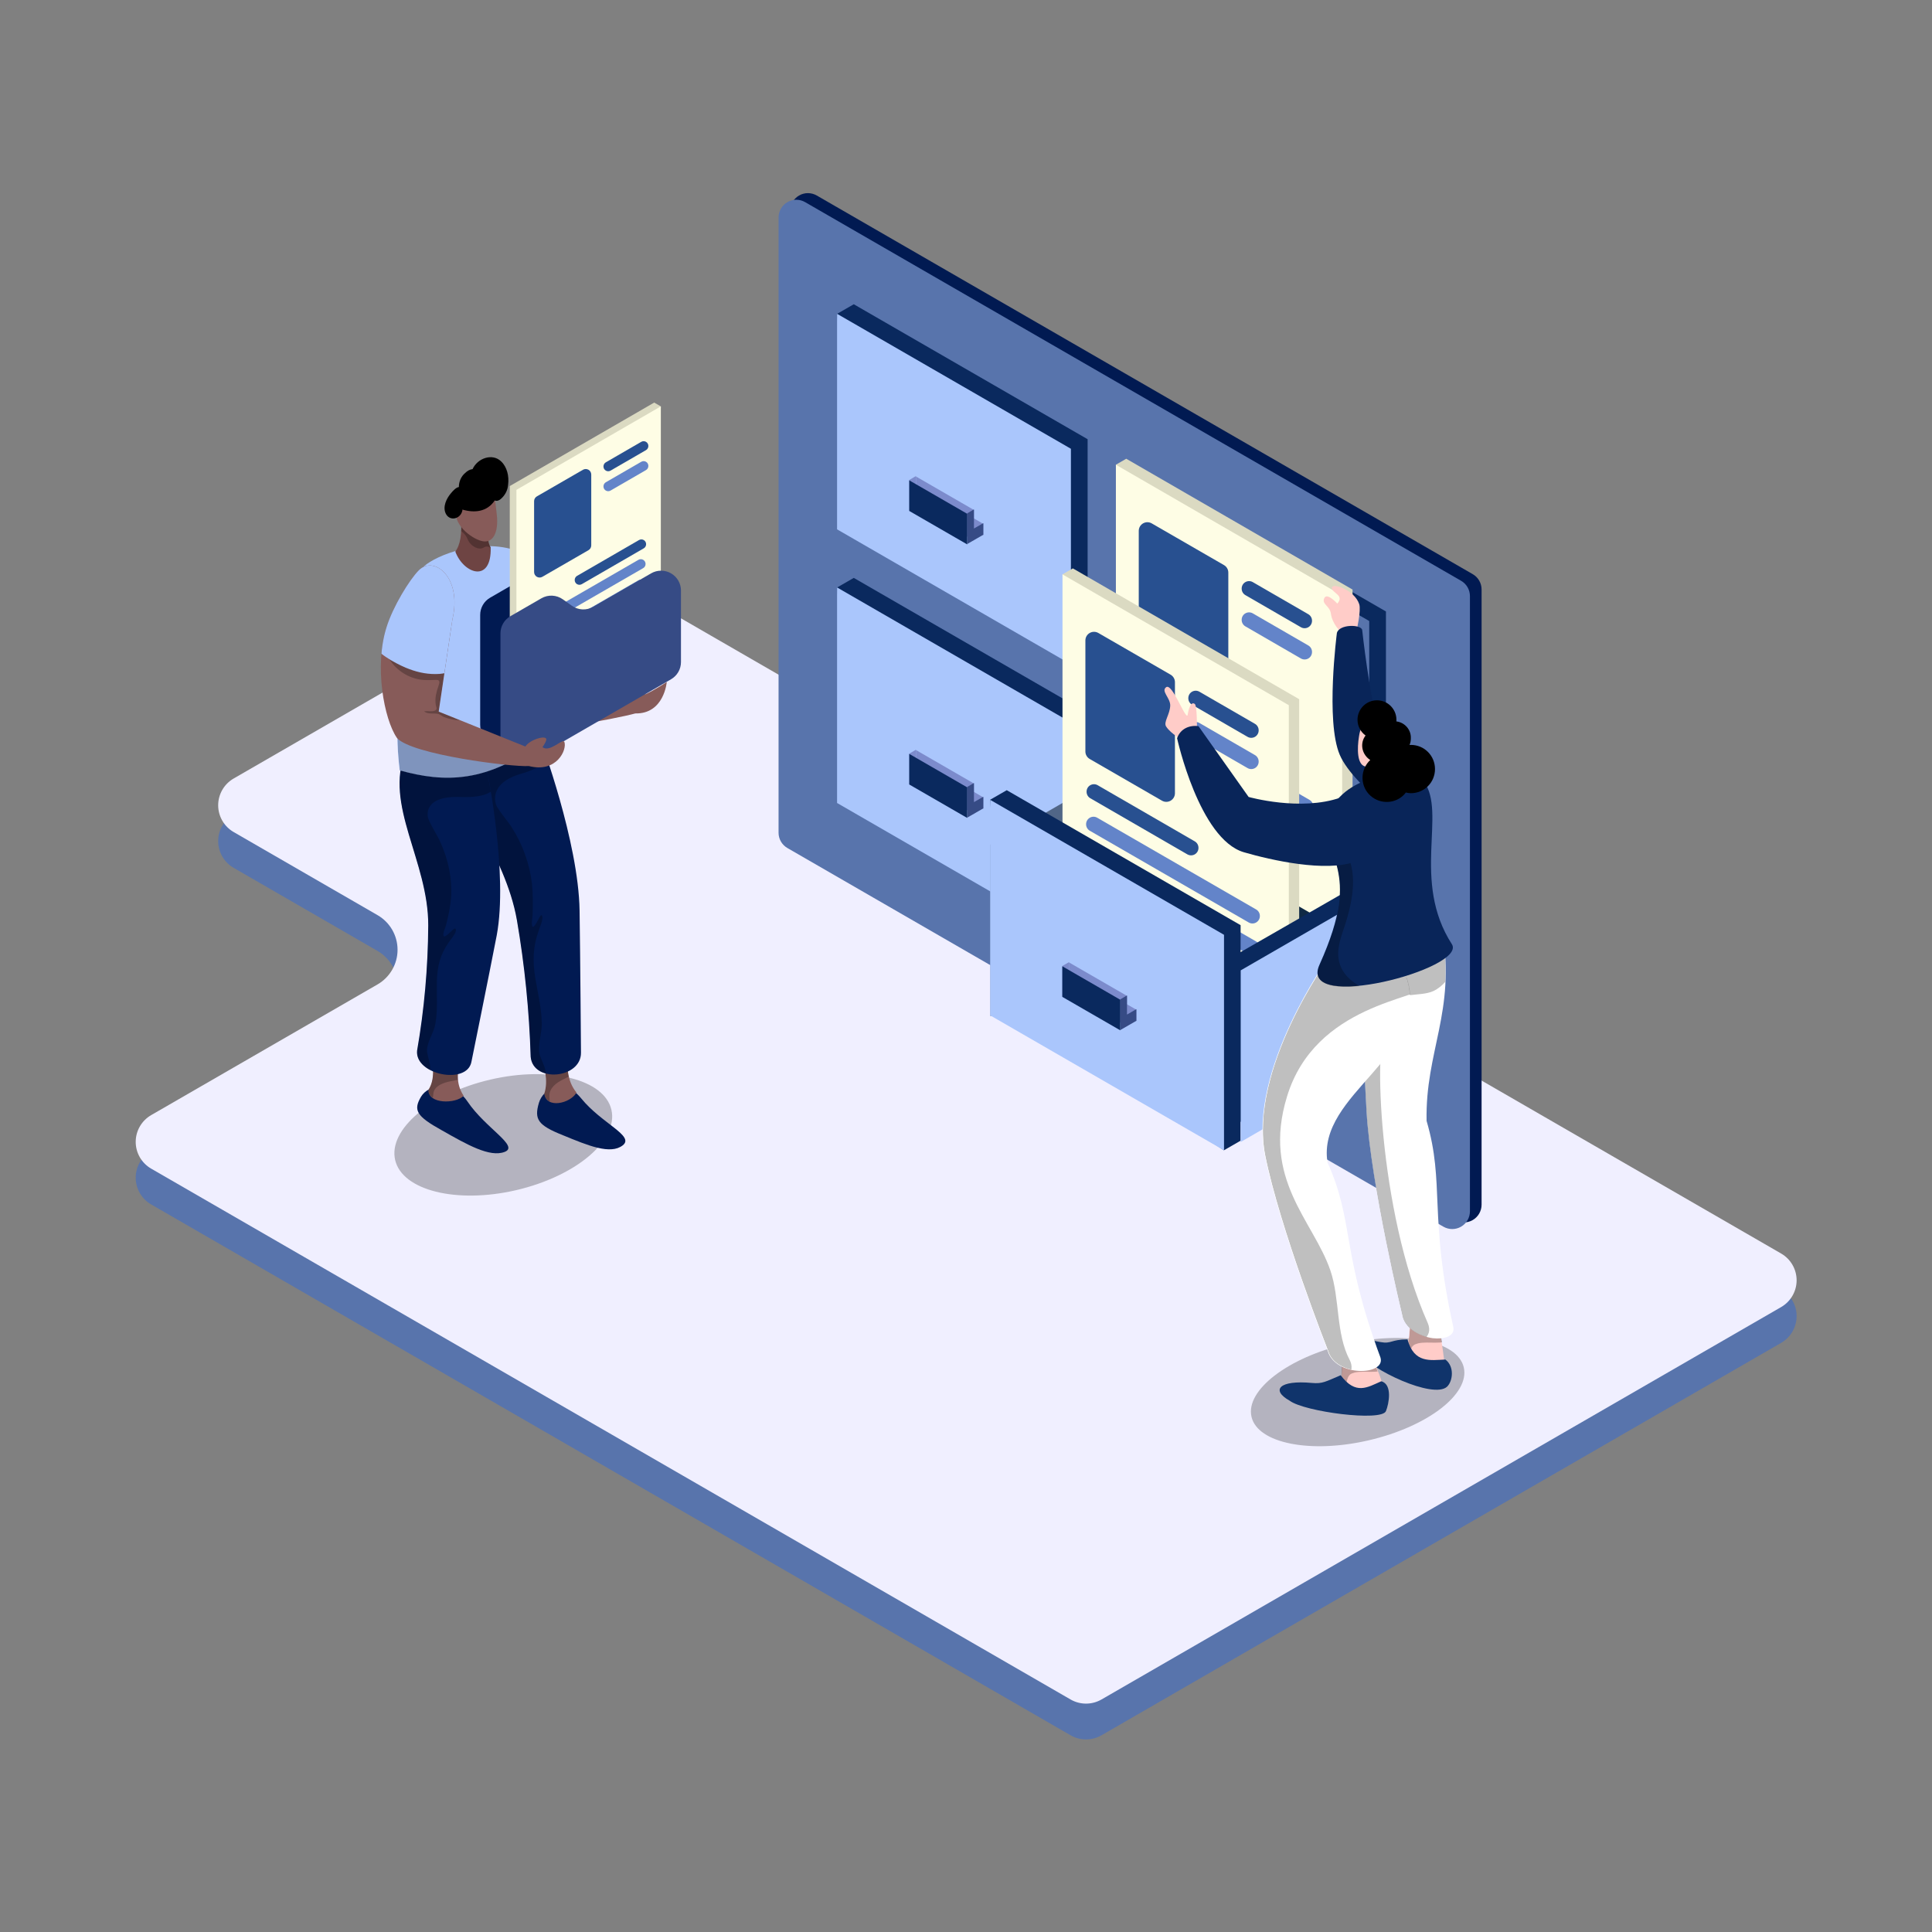 <?xml version="1.0" encoding="utf-8"?>
<!-- Generator: Adobe Adobe Illustrator 24.2.0, SVG Export Plug-In . SVG Version: 6.00 Build 0)  -->
<svg version="1.1" id="Layer_1" xmlns:serif="http://www.serif.com/"
	 xmlns="http://www.w3.org/2000/svg" xmlns:xlink="http://www.w3.org/1999/xlink" x="0px" y="0px" width="4000px" height="4000px"
	 viewBox="0 0 4000 4000" style="enable-background:new 0 0 4000 4000;" xml:space="preserve">
<rect x="0" y="0" width="4000" height="4000" fill="#808080" stroke="none"/>
<style type="text/css">
	.st0{fill-rule:evenodd;clip-rule:evenodd;fill:#5874AC;}
	.st1{fill-rule:evenodd;clip-rule:evenodd;fill:#F0EFFF;}
	.st2{fill-rule:evenodd;clip-rule:evenodd;fill:#011A52;}
	.st3{fill-rule:evenodd;clip-rule:evenodd;fill:#0A295E;}
	.st4{fill-rule:evenodd;clip-rule:evenodd;fill:#AAC6FC;}
	.st5{fill-rule:evenodd;clip-rule:evenodd;fill:#7C8BCC;}
	.st6{fill-rule:evenodd;clip-rule:evenodd;fill:#364B85;}
	.st7{fill-rule:evenodd;clip-rule:evenodd;fill:#0F2945;}
	.st8{fill-rule:evenodd;clip-rule:evenodd;fill:#516687;}
	.st9{fill-rule:evenodd;clip-rule:evenodd;fill:#2D4563;}
	.st10{fill-rule:evenodd;clip-rule:evenodd;fill:#DBDAC2;}
	.st11{fill-rule:evenodd;clip-rule:evenodd;fill:#FEFDE5;}
	.st12{fill-rule:evenodd;clip-rule:evenodd;fill:#285090;}
	.st13{fill-rule:evenodd;clip-rule:evenodd;fill:#6384C9;}
	.st14{opacity:0.25;}
	.st15{fill-rule:evenodd;clip-rule:evenodd;fill:#FFCCC8;}
	.st16{clip-path:url(#SVGID_2_);}
	.st17{fill-rule:evenodd;clip-rule:evenodd;}
	.st18{fill-rule:evenodd;clip-rule:evenodd;fill:#10346B;}
	.st19{fill-rule:evenodd;clip-rule:evenodd;fill:#FFFFFF;}
	.st20{clip-path:url(#SVGID_4_);}
	.st21{clip-path:url(#SVGID_6_);}
	.st22{clip-path:url(#SVGID_8_);}
	.st23{fill-rule:evenodd;clip-rule:evenodd;fill:#092559;}
	.st24{clip-path:url(#SVGID_10_);}
	.st25{fill-opacity:0.25;}
	.st26{fill-rule:evenodd;clip-rule:evenodd;fill:#875B59;}
	.st27{clip-path:url(#SVGID_12_);}
	.st28{clip-path:url(#SVGID_14_);}
	.st29{clip-path:url(#SVGID_16_);}
	.st30{clip-path:url(#SVGID_18_);}
	.st31{clip-path:url(#SVGID_20_);}
	.st32{clip-path:url(#SVGID_22_);}
	.st33{fill-rule:evenodd;clip-rule:evenodd;fill:#6E4443;}
	.st34{clip-path:url(#SVGID_24_);}
	.st35{clip-path:url(#SVGID_26_);}
</style>
<g transform="matrix(1,0,0,1,643.293,-132.898)">
	<g transform="matrix(1.176,0,0,1.176,233.307,-362.764)">
		<g transform="matrix(1,0,0,1,4.54747e-13,79.533)">
			<path class="st0" d="M-334.1,1775.6c-16.8,9.7-27.2,27.7-27.2,47.1c0,19.4,10.4,37.4,27.2,47.1
				c99.2,57.3,253.5,146.4,253.5,146.4c21.7,12.6,35.1,35.7,35.1,60.9s-13.4,48.3-35.1,60.9c0,0-261.7,151.1-398.7,230.2
				c-16.8,9.7-27.2,27.7-27.2,47.1c0,19.4,10.4,37.4,27.2,47.1c313.1,180.7,1430,825.6,1618.7,934.6c16.8,9.7,37.5,9.7,54.4,0
				c156-90.1,939.9-542.7,1196.6-690.9c16.8-9.7,27.2-27.7,27.2-47.1c0-19.4-10.4-37.4-27.2-47.1
				C2025.5,2401,550.1,1549.2,331.3,1422.9c-16.8-9.7-37.5-9.7-54.4,0C176.9,1480.6-173.5,1682.9-334.1,1775.6z"/>
		</g>
		<path class="st1" d="M-334.1,1792.1c-16.8,9.7-27.2,27.7-27.2,47.1c0,19.4,10.4,37.4,27.2,47.1c99.2,57.3,253.5,146.4,253.5,146.4
			c21.7,12.6,35.1,35.7,35.1,60.9c0,25.1-13.4,48.3-35.1,60.9c0,0-261.7,151.1-398.7,230.2c-16.8,9.7-27.2,27.7-27.2,47.1
			c0,19.4,10.4,37.4,27.2,47.1c313.1,180.7,1430,825.6,1618.7,934.6c16.8,9.7,37.5,9.7,54.4,0c156-90.1,939.9-542.7,1196.6-690.9
			c16.8-9.7,27.2-27.7,27.2-47.1c0-19.4-10.4-37.4-27.2-47.1c-365-210.7-1840.4-1062.5-2059.2-1188.9c-16.8-9.7-37.5-9.7-54.4,0
			C176.9,1497.1-173.5,1699.4-334.1,1792.1z"/>
	</g>
	<g transform="matrix(1,0,0,1,911.139,46.218)">
		<g transform="matrix(2.11,1.218,-1.12946e-16,2.349,-2035.77,-1315.27)">
			<path class="st2" d="M1681.9,244.3c0-5.6-3.3-9-8.7-9c-69.1,0-528.4,0-643.6,0c-5.4,0-12,3.4-17.4,9c-5.4,5.6-8.7,12.5-8.7,18.1
				v542.2c0,5.6,3.3,9,8.7,9h643.6c5.4,0,12-3.4,17.4-9c5.4-5.6,8.7-12.5,8.7-18.1V244.3z"/>
		</g>
		<g transform="matrix(2.11,1.218,-1.12946e-16,2.349,-2066.02,-1297.81)">
			<path class="st0" d="M1684.8,241.2c0-5.6-3.3-9-8.7-9c-69.1,0-528.4,0-643.6,0c-5.4,0-12,3.4-17.4,9c-5.4,5.6-8.7,12.5-8.7,18.1
				v542.2c0,5.6,3.3,9,8.7,9l643.6,0c5.4,0,12-3.4,17.4-9c5.4-5.6,8.7-12.5,8.7-18.1V241.2z"/>
		</g>
	</g>
	<g transform="matrix(1.694,0,0,1.694,-313.78,414.926)">
		<g transform="matrix(1,0,0,1,488.595,-129.715)">
			<g transform="matrix(1.594,0.92,-5.57461e-17,1.507,-1311.1,-865.587)">
				<path class="st3" d="M1227.9,378.5h-179.3l-12.8,15.6l12.8,159.2l166.5,15.6l12.8-15.6V378.5z"/>
			</g>
			<g transform="matrix(1.594,0.92,-5.57461e-17,1.507,-1336.78,-850.761)">
				<polygon class="st4" points="1051.9,374.4 1231.2,374.4 1231.2,549.2 1051.9,549.2 				"/>
			</g>
			<g transform="matrix(1,0,0,1,-49.584,71.033)">
				<g transform="matrix(0.395,0.228,1.52018e-18,0.214,882.279,749.257)">
					<polygon class="st5" points="-1003.4,1347.7 -824.1,1347.7 -824.1,1522.5 -1003.4,1522.5 					"/>
				</g>
				<g transform="matrix(0.395,0.228,1.52018e-18,0.08,896.726,795.161)">
					<polygon class="st5" points="-1011,3264.4 -831.7,3264.4 -831.7,3439.2 -1011,3439.2 					"/>
				</g>
				<g transform="matrix(0.712,0,0,0.712,471.241,387.381)">
					<path class="st6" d="M120.2,681.4v-32.8l-11.5,6.7V708l27.6-15.9v-19.9L120.2,681.4z"/>
				</g>
				<g transform="matrix(0.712,0,0,0.712,381.932,336.026)">
					<path class="st5" d="M146.1,696.4v-32.8l-11.5,6.7v52.7l27.6-15.9v-19.9L146.1,696.4z"/>
				</g>
				<g transform="matrix(0.395,0.228,1.52018e-18,0.214,871.967,755.211)">
					<polygon class="st3" points="-998,1336.2 -818.7,1336.2 -818.7,1510.9 -998,1510.9 					"/>
				</g>
			</g>
		</g>
		<g transform="matrix(1,0,0,1,488.595,-551.414)">
			<g transform="matrix(1.594,0.92,-5.57461e-17,1.507,-1311.1,-865.587)">
				<path class="st3" d="M1227.9,436.4h-179.3l-12.8,15.6l12.8,159.2l166.5,15.6l12.8-15.6V436.4z"/>
			</g>
			<g transform="matrix(1.594,0.92,-5.57461e-17,1.507,-1336.78,-850.761)">
				<polygon class="st4" points="1051.9,432.3 1231.2,432.3 1231.2,607.1 1051.9,607.1 				"/>
			</g>
			<g transform="matrix(1,0,0,1,-49.584,71.033)">
				<g transform="matrix(0.395,0.228,1.52018e-18,0.214,882.279,749.257)">
					<polygon class="st5" points="-1003.4,1755.9 -824.1,1755.9 -824.1,1930.7 -1003.4,1930.7 					"/>
				</g>
				<g transform="matrix(0.395,0.228,1.52018e-18,0.08,896.726,795.161)">
					<polygon class="st5" points="-1011,4357.1 -831.7,4357.1 -831.7,4531.9 -1011,4531.9 					"/>
				</g>
				<g transform="matrix(0.712,0,0,0.712,471.241,387.381)">
					<path class="st6" d="M120.2,804v-32.8l-11.5,6.7v52.7l27.6-15.9v-19.9L120.2,804z"/>
				</g>
				<g transform="matrix(0.712,0,0,0.712,381.932,336.026)">
					<path class="st5" d="M146.1,818.9v-32.8l-11.5,6.7v52.7l27.6-15.9v-19.9L146.1,818.9z"/>
				</g>
				<g transform="matrix(0.395,0.228,1.52018e-18,0.214,871.967,755.211)">
					<polygon class="st3" points="-998,1744.4 -818.7,1744.4 -818.7,1919.2 -998,1919.2 					"/>
				</g>
			</g>
		</g>
		<g transform="matrix(1,0,0,1,948.354,-285.972)">
			<g transform="matrix(1.594,0.92,-5.57461e-17,1.507,-1311.1,-865.587)">
				<path class="st3" d="M1168.2,436.4H988.9L976.1,452l12.8,159.2l166.5,15.6l12.8-15.6V436.4z"/>
			</g>
			<g transform="matrix(1.594,0.92,-5.57461e-17,1.507,-1336.78,-850.761)">
				<polygon class="st0" points="992.2,432.3 1171.5,432.3 1171.5,607.1 992.2,607.1 				"/>
			</g>
			<g transform="matrix(1,0,0,1,-49.584,71.033)">
				<g transform="matrix(0.395,0.228,1.52018e-18,0.214,882.279,749.257)">
					<polygon class="st5" points="-1244.4,1755.9 -1065,1755.9 -1065,1930.7 -1244.4,1930.7 					"/>
				</g>
				<g transform="matrix(0.395,0.228,1.52018e-18,0.08,896.726,795.161)">
					<polygon class="st5" points="-1251.9,4357.1 -1072.6,4357.1 -1072.6,4531.9 -1251.9,4531.9 					"/>
				</g>
				<g transform="matrix(0.712,0,0,0.712,471.241,387.381)">
					<path class="st6" d="M-13.5,726.9V694l-11.5,6.7v52.7l27.6-15.9v-19.9L-13.5,726.9z"/>
				</g>
				<g transform="matrix(0.712,0,0,0.712,381.932,336.026)">
					<path class="st5" d="M12.5,741.8V709L1,715.6v52.7l27.6-15.9v-19.9L12.5,741.8z"/>
				</g>
				<g transform="matrix(0.395,0.228,1.52018e-18,0.214,871.967,755.211)">
					<polygon class="st3" points="-1239,1744.4 -1059.6,1744.4 -1059.6,1919.2 -1239,1919.2 					"/>
				</g>
			</g>
		</g>
	</g>
	<g transform="matrix(1.694,0,0,1.694,387.91,-333.596)">
		<g transform="matrix(1.594,0.92,-5.57461e-17,1.2,-776.927,-231.182)">
			<polygon class="st7" points="988.9,428 1168.2,428 1168.2,602.7 988.9,602.7 			"/>
		</g>
		<g transform="matrix(0.989,-0.571,1.30315e-14,2.925,-690.162,-5175.02)">
			<polygon class="st8" points="1306.3,2471.3 1506.4,2471.3 1506.4,2543 1306.3,2543 			"/>
		</g>
		<g transform="matrix(0.785,-0.453,1.30695e-14,2.925,-147.753,-5459.38)">
			<polygon class="st9" points="1006,2469.2 1206.1,2469.2 1206.1,2540.9 1006,2540.9 			"/>
		</g>
		<g transform="matrix(0.59,0,0,0.59,2896.27,-1434.09)">
			<g transform="matrix(0.801,0.463,-5.50906e-17,1.146,-2378.13,165.785)">
				<path class="st10" d="M-949.7,3833H-1535l-26.8,21.6l26.8,585.5l558.5,21.6l26.8-21.6V3833z"/>
			</g>
			<g transform="matrix(0.801,0.463,-5.50906e-17,1.146,-2405.18,181.399)">
				<polygon class="st11" points="-1528,3827.4 -942.8,3827.4 -942.8,4434.5 -1528,4434.5 				"/>
			</g>
			<g transform="matrix(0.317,0.183,-2.17785e-17,0.447,-1921.48,2844.91)">
				<path class="st12" d="M-4652.2,4675.5c0-14.3-10.8-23.1-28.2-23.1h-472.3c-17.5,0-39,8.8-56.5,23.1
					c-17.5,14.3-28.2,31.9-28.2,46.2c0,135.6,0,430.1,0,514.6c0,14.3,10.8,23.1,28.2,23.1c84.6,0,338.4,0,472.3,0
					c17.5,0,39-8.8,56.5-23.1c17.5-14.3,28.2-31.9,28.2-46.2C-4652.2,5054.5-4652.2,4760-4652.2,4675.5z"/>
			</g>
			<g transform="matrix(0.396,0.229,-3.21092e-18,0.059,-1990.74,4474.88)">
				<path class="st12" d="M-3426,12478.9c0-93-7.4-150.2-19.3-150.2c-79.1,0-380,0-507.9,0c-12,0-26.7,57.3-38.7,150.2
					c-12,93-19.3,207.5-19.3,300.4c0,2.1,0,4.2,0,6.3c0,93,7.4,150.2,19.3,150.2c79.1,0,380,0,507.9,0c12,0,26.7-57.3,38.7-150.2
					c12-93,19.3-207.5,19.3-300.4C-3426,12483-3426,12481-3426,12478.9z"/>
			</g>
			<g transform="matrix(0.615,0.355,-3.4194e-18,0.059,-2181.23,4448.55)">
				<path class="st13" d="M-1689.5,12185.1c0-93-4.8-150.2-12.5-150.2c-70.4,0-419.6,0-535.4,0c-7.7,0-17.2,57.3-24.9,150.2
					c-7.7,93-12.5,207.5-12.5,300.4c0,2.1,0,4.2,0,6.3c0,93,4.8,150.2,12.5,150.2c70.4,0,419.6,0,535.4,0
					c7.7,0,17.2-57.3,24.9-150.2c7.7-93,12.5-207.5,12.5-300.4C-1689.5,12189.3-1689.5,12187.2-1689.5,12185.1z"/>
			</g>
			<g transform="matrix(0.615,0.355,-3.4194e-18,0.059,-2181.23,4532.19)">
				<path class="st13" d="M-1689.5,11891.4c0-93-4.8-150.2-12.5-150.2c-70.4,0-419.6,0-535.4,0c-7.7,0-17.2,57.3-24.9,150.2
					c-7.7,93-12.5,207.5-12.5,300.4c0,2.1,0,4.2,0,6.3c0,93,4.8,150.2,12.5,150.2c70.4,0,419.6,0,535.4,0
					c7.7,0,17.2-57.3,24.9-150.2c7.7-93,12.5-207.5,12.5-300.4C-1689.5,11895.6-1689.5,11893.5-1689.5,11891.4z"/>
			</g>
			<g transform="matrix(0.249,0.144,-3.07021e-18,0.059,-1591.76,4307.72)">
				<path class="st12" d="M-6550.5,13874.9c0-93-11.8-150.2-30.8-150.2c-85.4,0-327.6,0-461.9,0c-19.1,0-42.6,57.3-61.7,150.2
					c-19.1,93-30.8,207.5-30.8,300.4c0,2.1,0,4.2,0,6.3c0,93,11.8,150.2,30.8,150.2c85.4,0,327.6,0,461.9,0
					c19.1,0,42.6-57.3,61.7-150.2c19.1-93,30.8-207.5,30.8-300.4C-6550.5,13879-6550.5,13877-6550.5,13874.9z"/>
			</g>
			<g transform="matrix(0.249,0.144,-3.07021e-18,0.059,-1591.76,4389.37)">
				<path class="st13" d="M-6550.5,13588.1c0-93-11.8-150.2-30.8-150.2c-85.4,0-327.6,0-461.9,0c-19.1,0-42.6,57.3-61.7,150.2
					c-19.1,93-30.8,207.5-30.8,300.4c0,2.1,0,4.2,0,6.3c0,93,11.8,150.2,30.8,150.2c85.4,0,327.6,0,461.9,0
					c19.1,0,42.6-57.3,61.7-150.2c19.1-93,30.8-207.5,30.8-300.4C-6550.5,13592.3-6550.5,13590.2-6550.5,13588.1z"/>
			</g>
		</g>
		<g transform="matrix(0.59,0,0,0.59,2814,-1265.17)">
			<g transform="matrix(0.801,0.463,-5.50906e-17,1.146,-2378.13,165.785)">
				<path class="st10" d="M-913.7,3766.8H-1499l-26.8,21.6l26.8,585.5l558.5,21.6l26.8-21.6V3766.8z"/>
			</g>
			<g transform="matrix(0.801,0.463,-5.50906e-17,1.146,-2405.18,181.399)">
				<polygon class="st11" points="-1492,3761.2 -906.7,3761.2 -906.7,4368.3 -1492,4368.3 				"/>
			</g>
			<g transform="matrix(0.317,0.183,-2.17785e-17,0.447,-1921.48,2844.91)">
				<path class="st12" d="M-4561.1,4505.6c0-14.3-10.8-23.1-28.2-23.1h-472.3c-17.5,0-39,8.8-56.5,23.1
					c-17.5,14.3-28.2,31.9-28.2,46.2c0,135.6,0,430.1,0,514.6c0,14.3,10.8,23.1,28.2,23.1c84.6,0,338.4,0,472.3,0
					c17.5,0,39-8.8,56.5-23.1c17.5-14.3,28.2-31.9,28.2-46.2C-4561.1,4884.6-4561.1,4590.2-4561.1,4505.6z"/>
			</g>
			<g transform="matrix(0.396,0.229,-3.21092e-18,0.059,-1990.74,4474.88)">
				<path class="st12" d="M-3353.2,11191.3c0-93-7.4-150.2-19.4-150.2c-79.1,0-380,0-507.9,0c-12,0-26.7,57.3-38.7,150.2
					c-12,93-19.3,207.5-19.3,300.4c0,2.1,0,4.2,0,6.3c0,93,7.4,150.2,19.3,150.2c79.1,0,380,0,507.9,0c12,0,26.7-57.3,38.7-150.2
					c12-93,19.4-207.5,19.4-300.4C-3353.2,11195.4-3353.2,11193.3-3353.2,11191.3z"/>
			</g>
			<g transform="matrix(0.615,0.355,-3.4194e-18,0.059,-2181.23,4448.55)">
				<path class="st13" d="M-1642.6,10897.5c0-93-4.8-150.2-12.5-150.2c-70.4,0-419.6,0-535.4,0c-7.7,0-17.2,57.3-24.9,150.2
					c-7.7,93-12.5,207.5-12.5,300.4c0,2.1,0,4.2,0,6.3c0,93,4.8,150.2,12.5,150.2c70.4,0,419.6,0,535.4,0
					c7.7,0,17.2-57.3,24.9-150.2c7.7-93,12.5-207.5,12.5-300.4C-1642.6,10901.7-1642.6,10899.6-1642.6,10897.5z"/>
			</g>
			<g transform="matrix(0.615,0.355,-3.4194e-18,0.059,-2181.23,4532.19)">
				<path class="st13" d="M-1642.6,10603.8c0-93-4.8-150.2-12.5-150.2c-70.4,0-419.6,0-535.4,0c-7.7,0-17.2,57.3-24.9,150.2
					c-7.7,93-12.5,207.5-12.5,300.4c0,2.1,0,4.2,0,6.3c0,93,4.8,150.2,12.5,150.2c70.4,0,419.6,0,535.4,0
					c7.7,0,17.2-57.3,24.9-150.2c7.7-93,12.5-207.5,12.5-300.4C-1642.6,10608-1642.6,10605.9-1642.6,10603.8z"/>
			</g>
			<g transform="matrix(0.249,0.144,-3.07021e-18,0.059,-1591.76,4307.72)">
				<path class="st12" d="M-6434.4,12587.3c0-93-11.8-150.2-30.8-150.2c-85.4,0-327.6,0-461.9,0c-19.1,0-42.6,57.3-61.7,150.2
					c-19.1,93-30.8,207.5-30.8,300.4c0,2.1,0,4.2,0,6.3c0,93,11.8,150.2,30.8,150.2c85.4,0,327.6,0,461.9,0
					c19.1,0,42.6-57.3,61.7-150.2c19.1-93,30.8-207.5,30.8-300.4C-6434.4,12591.4-6434.4,12589.3-6434.4,12587.3z"/>
			</g>
			<g transform="matrix(0.249,0.144,-3.07021e-18,0.059,-1591.76,4389.37)">
				<path class="st13" d="M-6434.4,12300.5c0-93-11.8-150.2-30.8-150.2c-85.4,0-327.6,0-461.9,0c-19.1,0-42.6,57.3-61.7,150.2
					c-19.1,93-30.8,207.5-30.8,300.4c0,2.1,0,4.2,0,6.3c0,93,11.8,150.2,30.8,150.2c85.4,0,327.6,0,461.9,0
					c19.1,0,42.6-57.3,61.7-150.2c19.1-93,30.8-207.5,30.8-300.4C-6434.4,12304.7-6434.4,12302.6-6434.4,12300.5z"/>
			</g>
		</g>
		<g transform="matrix(0.897,-0.518,1.29118e-14,2.894,-107.09,-5035.63)">
			<path class="st3" d="M1310.4,2439.9l-201.2-0.2v71.7h200.2l20.6-64.6L1310.4,2439.9z"/>
		</g>
		<g transform="matrix(1,0,0,1,310.268,639.508)">
			<g transform="matrix(1.594,0.92,-5.57461e-17,1.507,-1311.1,-865.587)">
				<path class="st3" d="M1197.2,352.2h-179.3l-12.8,15.6l12.8,159.2l166.5,15.6l12.8-15.6V352.2z"/>
			</g>
			<g transform="matrix(1.594,0.92,-5.57461e-17,1.507,-1336.78,-850.761)">
				<polygon class="st4" points="1021.3,348.1 1200.6,348.1 1200.6,522.9 1021.3,522.9 				"/>
			</g>
			<g transform="matrix(1,0,0,1,-49.584,71.033)">
				<g transform="matrix(0.395,0.228,1.52018e-18,0.214,882.279,749.257)">
					<polygon class="st5" points="-1127,1162.6 -947.7,1162.6 -947.7,1337.4 -1127,1337.4 					"/>
				</g>
				<g transform="matrix(0.395,0.228,1.52018e-18,0.08,896.726,795.161)">
					<polygon class="st5" points="-1134.6,2769 -955.3,2769 -955.3,2943.7 -1134.6,2943.7 					"/>
				</g>
				<g transform="matrix(0.712,0,0,0.712,471.241,387.381)">
					<path class="st6" d="M51.6,586.3v-32.8l-11.5,6.7v52.7l27.6-15.9V577L51.6,586.3z"/>
				</g>
				<g transform="matrix(0.712,0,0,0.712,381.932,336.026)">
					<path class="st5" d="M77.6,601.2v-32.8L66,575v52.7l27.6-15.9V592L77.6,601.2z"/>
				</g>
				<g transform="matrix(0.395,0.228,1.52018e-18,0.214,871.967,755.211)">
					<polygon class="st3" points="-1121.6,1151.1 -942.3,1151.1 -942.3,1325.8 -1121.6,1325.8 					"/>
				</g>
			</g>
		</g>
		<g transform="matrix(0.887,-0.512,1.30505e-14,2.925,-58.485,-5123.24)">
			<polygon class="st4" points="1089.2,2441.8 1289.4,2441.8 1289.4,2513.5 1089.2,2513.5 			"/>
		</g>
	</g>
	<g transform="matrix(-3.472,0,0,3.472,7804.72,-4134.73)">
		<g transform="matrix(2,0,0,2,342.952,1093.66)">
			<g class="st14">
				<g transform="matrix(-0.242,1.041,0.959,0.223,369.116,586.311)">
					<path d="M-151.8,211.5c-7.6,0-13.8,14.8-13.8,33c0,18.2,6.2,33,13.8,33c7.6,0,13.8-14.8,13.8-33
						C-138,226.2-144.2,211.5-151.8,211.5"/>
				</g>
			</g>
		</g>
		<g>
			<g transform="matrix(-1.797,0.879,0.879,1.797,987.348,2330.57)">
				<path class="st15" d="M-344.9-17.2h9.1c6.6,12.3,7.6,11.2,12.1,20l-14.2-1.4C-337.9-3.4-340.3-7-344.9-17.2"/>
			</g>
			<g transform="matrix(2,0,0,2,342.952,1093.66)">
				<g>
					<defs>
						<path id="SVGID_1_" d="M616.2,455.4c-0.5,14-1.9,13.4-2.1,23.3l12.2-7.5c-2-4.4-1.5-8.7-1.9-19.9L616.2,455.4z"/>
					</defs>
					<clipPath id="SVGID_2_">
						<use xlink:href="#SVGID_1_"  style="overflow:visible;"/>
					</clipPath>
					<g class="st16">
						<g class="st14">
							<g transform="matrix(1,0,0,1,309.392,600.974)">
								<path class="st17" d="M302.9-134c3,1.9,6.8,0.6,10,1.3c0.3,0.1,0.6,0.2,0.9,0.3c1.6,0.8,1.3,2.5,2.1,3.8
									c0.9,1.5,2.5,0.8,3.5-0.2c0.4-0.4,0.7-0.9,1-1.4c0.4-0.7,0.6-1.5,0.8-2.2c0.2-1.2,0.2-2.5-0.2-3.6c-0.2-0.7-0.5-1.4-1-2.1
									c-2.8-4.1-8.3-4.3-12.7-2.9c-2.3,0.7-4.3,1.9-5.5,4.1L302.9-134z"/>
							</g>
						</g>
					</g>
				</g>
			</g>
		</g>
		<g transform="matrix(2,0,0,2,995.09,2341.66)">
			<path class="st18" d="M299.4-156.9c-2,7.2-6.8,6.2-11.3,6c-2.8,2.1-2.2,6.5-0.5,8.1c4.1,3.8,23-5.2,25.9-9.9
				c2.8-2.5,4.8-5.6-6.1-3.4C304.2-155.5,304.3-156.9,299.4-156.9"/>
		</g>
		<g>
			<g transform="matrix(2,0,0,2,1031.1,2300.34)">
				<path class="st19" d="M295.7-260.5L271-258c-4,24.2,5.1,35.7,4.7,56.6c-5.5,18.7-0.6,28.4-8,61.6c-0.4,2.6,2.7,3.6,6.2,3.2
					c4-0.6,8.5-3,9.1-7.2c0,0,9.3-38.4,10.6-60.4C295.1-230.2,295.7-260.5,295.7-260.5"/>
			</g>
			<g transform="matrix(2,0,0,2,342.952,1093.66)">
				<g>
					<defs>
						<path id="SVGID_3_" d="M615.1,345.4c-4,24.2,5.1,35.7,4.7,56.6c-5.5,18.7-0.6,28.4-8,61.6c-0.4,2.6,2.7,3.6,6.2,3.2
							c4-0.6,8.5-3,9.1-7.2c0,0,9.3-38.4,10.6-60.4c1.5-26,2.1-56.3,2.1-56.3L615.1,345.4z"/>
					</defs>
					<clipPath id="SVGID_4_">
						<use xlink:href="#SVGID_3_"  style="overflow:visible;"/>
					</clipPath>
					<g class="st20">
						<g class="st14">
							<g transform="matrix(1,0,0,1,301.654,603.235)">
								<path class="st17" d="M304.5-255.8c4,5,5.8,13.1,11.6,15.8c3.8,1.8,10.9,0.1,13.1,4.3c1.4,2.8-1.8,8.6,1.2,9
									c3.3,0.4,2.4,51.8-12.6,85.6c-4,9,18.6,8.7,26.5,9.7c5.8,0.7-8.3-1.4-5.3-5.4c6.6-8.6,10.5-18.9,13.7-29.2
									c5.4-17.2,8.2-35.1,8.3-53.2c0.1-10.8-0.2-25.9-8.9-33.8c-3.3-3-7.6-4.3-11.8-5.5c-8.6-2.3-17.5-3-26.4-2L304.5-255.8z"/>
							</g>
						</g>
					</g>
				</g>
			</g>
		</g>
		<g>
			<g transform="matrix(-1.982,0.265,0.265,1.982,1015.8,2346.36)">
				<path class="st15" d="M-330-122h9.1c3.8,12.8,6,10.7,9,20.6l-13.7-1.4C-325.7-107.6-325.4-111.8-330-122"/>
			</g>
			<g transform="matrix(2,0,0,2,342.952,1093.66)">
				<g>
					<defs>
						<path id="SVGID_5_" d="M638.3,463c-2.1,13.2-4.5,11.4-6.1,21.6l13.4-3.2c-0.5-4.8-1.4-9,1.7-19.7L638.3,463z"/>
					</defs>
					<clipPath id="SVGID_6_">
						<use xlink:href="#SVGID_5_"  style="overflow:visible;"/>
					</clipPath>
					<g class="st21">
						<g class="st14">
							<g transform="matrix(1,0,0,1,333.314,612.077)">
								<path class="st17" d="M297.9-136.5c3,2,6.8,0.7,10,1.4c0.3,0.1,0.6,0.2,0.9,0.3c1.6,0.8,1.2,2.6,2,4
									c0.9,1.6,2.5,0.9,3.5-0.1c0.4-0.4,0.7-0.9,1-1.5c0.4-0.7,0.7-1.5,0.8-2.4c0.2-1.3,0.2-2.6-0.1-3.8c-0.2-0.8-0.5-1.5-0.9-2.2
									c-2.7-4.4-8.3-4.7-12.6-3.2c-2.4,0.6-4.4,2.1-5.6,4.2L297.9-136.5z"/>
							</g>
						</g>
					</g>
				</g>
			</g>
		</g>
		<g transform="matrix(2,0,0,2,1045.13,2361.82)">
			<path class="st18" d="M294.3-156.3c-4.5,6-8,3.6-12.1,1.8c-3.4,0.9-2.3,6.7-1.4,8.9c1.3,3.2,24.3,0.2,28.7-3.1
				c5.7-3.2,3.1-6.2-6.6-5.3C299.7-153.7,298.8-154.4,294.3-156.3"/>
		</g>
		<g>
			<g transform="matrix(2,0,0,2,1054.78,2328.12)">
				<path class="st19" d="M293.3-263.7l-23.5,5.8c-7.3,23.4,26.9,34.3,23.6,55c-8,17.8-4,26.4-15.8,58.2c-1.6,5.4,13.4,5.8,15.7-1.9
					c0,0,14.5-36.8,18.8-58.4C317.1-230.6,293.3-263.7,293.3-263.7"/>
			</g>
			<g transform="matrix(2,0,0,2,342.952,1093.66)">
				<g>
					<defs>
						<path id="SVGID_7_" d="M625.6,359.3c-7.3,23.4,26.9,34.3,23.6,55c-8,17.8-4,26.4-15.8,58.2c-1.6,5.4,13.4,5.8,15.7-1.9
							c0,0,14.5-36.8,18.8-58.4c5-25.6-18.8-58.6-18.8-58.6L625.6,359.3z"/>
					</defs>
					<clipPath id="SVGID_8_">
						<use xlink:href="#SVGID_7_"  style="overflow:visible;"/>
					</clipPath>
					<g class="st22">
						<g class="st14">
							<g transform="matrix(1,0,0,1,318.079,607.57)">
								<path class="st17" d="M301.1-246c2.7,4.1,33.8,5.5,42.2,33.1c7.6,24.7-7.8,37-12.9,51.8c-2.9,8.4-1.6,18.9-5.8,26.8
									c-3.6,6.8,11.6,14.2,19,13.2c5.7-0.8,10.8-4.8,14.5-9.1c13.6-15.7,16.1-39.8,15.6-59.7c-0.2-6.5-1.8-13.5-3.2-19.7
									c-3.2-14.7-6.5-30.9-16.5-42.7c-3-3.5-6.7-6.9-11.2-8.1c-9.4-2.5-39,0-43,8.5L301.1-246z"/>
							</g>
						</g>
					</g>
				</g>
			</g>
		</g>
		<g>
			<g transform="matrix(-0.21,0.121,1.3487e-17,0.281,1764.82,1306.47)">
				<path class="st15" d="M599.4,714.8c1.5,10.5,36.1-0.5,15.3,26.3c0,0-29.6-12-37.2,4.7c-7.3,16.2,15.8,8.8,19,24.4
					c4.2,20.3,26.1,25.8,26.1,25.8l46.9-21.1c0,0,13.3-48.6,7.4-59.5C663.4,690.4,597.7,702.9,599.4,714.8z"/>
			</g>
			<g transform="matrix(-0.249,0.144,1.59865e-17,0.333,1898.4,1220.94)">
				<path class="st23" d="M1259.5,890.4c0,0-84.4-23.5-103-58.7c-24.7-47-42-160.7-42-160.7c-2-9.6-55.1,12.9-60.6,31.4
					c0,0-27.6,169.8,6.8,215.2s199.6,56.8,199.6,56.8L1259.5,890.4z"/>
			</g>
		</g>
		<g>
			<g transform="matrix(-1.516,-1.305,-1.305,1.516,943.477,1987.48)">
				<path class="st23" d="M-172.7-331.9c11.8-3.7,25.6,7.6,25.3,12.2c-0.8,11.5-22.2,20-25.3,42.2c-1.2,8.6-48.4-14.4-33.9-21.1
					C-176.4-312.7-187.6-321.6-172.7-331.9"/>
			</g>
			<g transform="matrix(2,0,0,2,342.952,1093.66)">
				<g>
					<defs>
						<path id="SVGID_9_" d="M620.6,300.9c-6.9,9.2,3.7,29.6-8.4,48.5c-4.7,7.3,46,20.7,39.5,6.1c-13.7-30.4,0.6-29.9-4-47.3
							c-4.2-6.8-13.1-9.4-19.6-9.4C624.5,298.7,621.6,299.5,620.6,300.9z"/>
					</defs>
					<clipPath id="SVGID_10_">
						<use xlink:href="#SVGID_9_"  style="overflow:visible;"/>
					</clipPath>
					<g class="st24">
						<g class="st14">
							<g transform="matrix(1,0,0,1,364.828,471.99)">
								<path class="st17" d="M291.4-160.6c-2.6,0.4-5.3,2.8-7.2,4.4c-1.9,1.5-3.6,3.3-4.9,5.4c-3.9,6.4-2.4,14.5-0.4,21.2
									c1,3.3,2.5,6.6,2.4,10.1c-0.2,4.2-2.6,7-6.1,9.1c-1.2,0.7-2.6,1.3-3.8,2.1c-0.4,0.3-1.1,0.6-1.3,1.2
									c-0.3,1.3,3.3,1.5,3.9,1.6c2.9,0.2,5.7,0.1,8.6-0.4c3.6-0.5,7-1.8,10.1-3.6c9.9-6.4,13.4-19.8,12.8-31
									c-0.6-9.4-4.2-20-13.7-23.6L291.4-160.6z"/>
							</g>
						</g>
					</g>
				</g>
			</g>
		</g>
		<g>
			<g transform="matrix(-1.999,0.278,0.293,1.96,1151.37,1839.74)">
				<path class="st15" d="M-291.3-48.6l-4.2,4.5c0.3-0.9-2.9-1.5-4.9-3.8c-1-1.2,0.6-3.7,0.3-6.4c-0.3-2.3-3.4-3.9-2-5.3
					c1.6-1.6,6.9,8.7,7.5,7.5c0,0-0.1-4.6,1.6-3.7C-292.2-55.3-291.3-48.6-291.3-48.6z"/>
			</g>
			<g transform="matrix(1.973,-0.326,0.326,1.973,1068.46,1840.91)">
				<path class="st23" d="M341-30.6c0,0-11.4,28.6-25.2,30.3c-8.4,1-25.1,2-33.3-2.7c-4.1-2.3,2.9-20.7,7.5-18.1
					c11.1,6.1,27.1,4.3,27.1,4.3l18.2-18.4C338.1-35.1,340.5-33.5,341-30.6z"/>
			</g>
		</g>
		<g>
			<g transform="matrix(-1.959,-0.401,-0.401,1.959,1001.14,1877.38)">
				<path class="st15" d="M-281.2-160.2h6.7c-1.6,3.3-2,5.6-0.4,8.9c-1.7,2-4.2,2.2-7.8-0.2C-280.7-154.2-280.1-155.4-281.2-160.2"
					/>
			</g>
			<g transform="matrix(-1.952,0.434,0.434,1.952,1022.69,1868.68)">
				<path class="st15" d="M-310.4-39.4c-3.1,0.7-4.6,2.8-4.3,6.7c0.2,3.4,1.2,9,4.3,8.3c3-0.7,8-3.4,7-9.4
					C-304-37.6-307.4-40.1-310.4-39.4"/>
			</g>
			<g transform="matrix(2,0,0,2,1003.28,1882.15)">
				<path class="st17" d="M298.6-111.4c0-0.2,0-0.3,0-0.5c0-3.2,2.6-5.8,5.8-5.8c3.2,0,5.8,2.6,5.8,5.8c0,1.9-0.9,3.6-2.4,4.7
					c1.7,2.2,1.2,5.4-1.1,7.1c-0.1,0.1-0.2,0.1-0.3,0.2c2.9,2.7,3.1,7.3,0.4,10.2c-2.7,2.9-7.3,3.1-10.2,0.4
					c-0.3-0.3-0.6-0.6-0.8-0.9c-0.5,0.1-1,0.2-1.5,0.2c-4,0-7.2-3.2-7.2-7.2c0-4,3.2-7.2,7.2-7.2c0.1,0,0.3,0,0.4,0
					c-0.3-0.6-0.4-1.3-0.4-2C294.2-108.9,296.1-111.1,298.6-111.4"/>
			</g>
		</g>
	</g>
	<g transform="matrix(1,0,0,1,392.706,85.561)">
		<g transform="matrix(1.926,8.296,-6.784,1.575,1416.8,2936.74)">
			<path class="st25" d="M-99.2,146.8c-7.6,0-13.8,14.8-13.8,33c0,18.2,6.2,33,13.8,33c7.6,0,13.8-14.8,13.8-33
				C-85.4,161.5-91.6,146.8-99.2,146.8"/>
		</g>
		<g transform="matrix(-3.294,6.498,6.498,3.294,1900.93,3109.43)">
			<path class="st2" d="M17.7-271.3c-4.3-0.8-9.7,3.1-6.6,10.1c3.8,8.5,2.6,18.5,6.6,16.6c4-1.9,4.5-8.8,5.1-16.4
				C23.5-268.7,22.5-270.4,17.7-271.3"/>
		</g>
		<g>
			<g transform="matrix(-7.213,1.02,1.02,7.213,1713.86,3164.18)">
				<path class="st26" d="M195.7-158.7h8c-0.6,4-1.2,8.1,0.5,11.6c0.1,4.5-7,3.8-9.1,1C197.3-149.7,196.9-153.9,195.7-158.7"/>
			</g>
			<g transform="matrix(7.213,-1.02,1.02,7.213,-1101.62,1681.62)">
				<g>
					<defs>
						<path id="SVGID_11_" d="M150.5,96.9c0.6,4,1.2,8.1-0.5,11.6c-0.1,4.5,7,3.8,9.1,1c-2.2-3.7-1.8-7.9-0.6-12.7H150.5z"/>
					</defs>
					<clipPath id="SVGID_12_">
						<use xlink:href="#SVGID_11_"  style="overflow:visible;"/>
					</clipPath>
					<g class="st27">
						<g class="st14">
							<g transform="matrix(1,0,0,1,364.581,246.765)">
								<path class="st17" d="M-205.9-142.2c-0.7,0.1-1.5,0.2-2.1,0.5c-2,0.6-4.3,1.5-5.1,3.6c-0.4,1.1,0,2.9-1,3.8
									c-1.1,1.1-2.5,0-3.2-1c-2.1-3.6-1.1-9,1.9-11.8c2.3-2.1,5.7-2.6,8.5-1.3c1.1,0.6,2,1.5,2.6,2.5L-205.9-142.2z"/>
							</g>
						</g>
					</g>
				</g>
			</g>
		</g>
		<g>
			<g transform="matrix(7.285,0,0,7.285,1694.52,3096.48)">
				<path class="st2" d="M-221.2-208.3l-21.7,0.8c-2.7,17.8,11.6,31,15,50.5c2.2,12.8,3.5,25.8,3.9,38.8c0.7,7.5,14.4,6.2,14.3-1.2
					c0,0-0.2-27.6-0.4-40.4C-210.4-179.4-221.2-208.3-221.2-208.3"/>
			</g>
			<g transform="matrix(7.285,0,0,7.285,-878.544,1290.97)">
				<g>
					<defs>
						<path id="SVGID_13_" d="M110.3,40.4c-2.7,17.8,11.6,31,15,50.5c2.2,12.8,3.5,25.8,3.9,38.8c0.7,7.5,14.4,6.2,14.3-1.2
							c0,0-0.2-27.6-0.4-40.4C142.8,68.5,132,39.5,132,39.5L110.3,40.4z"/>
					</defs>
					<clipPath id="SVGID_14_">
						<use xlink:href="#SVGID_13_"  style="overflow:visible;"/>
					</clipPath>
					<g class="st28">
						<g class="st14">
							<g transform="matrix(1,0,0,1,356.066,239.437)">
								<path class="st17" d="M-221.8-207.6c0.5,6.5,4.8,13.7-7.6,17.3c-9.8,2.8-7.4,8.7-7.1,9.3c1.5,2.5,3.2,4.3,4.2,5.9
									c3.1,4.8,5.1,10.3,5.8,16c0.3,2.9,0.3,5.9,0.2,8.8c0,0.8-0.5,2.9,0,3.5c0.4,0.5,1.8-2.4,1.9-2.6c0.1-0.1,0.5-0.9,0.7-0.6
									c0.7,0.8-0.8,3.9-1,4.7c-1.5,4.3-1.6,8.2-0.9,12.8c0.7,4.3,1.8,8.6,1.9,13c0.1,2.8-1.1,5.8-0.7,8.6c0.3,2,3,5.6,1.2,7.3
									c-3.1,3-8.8-1.9-10.9-4c-0.8-0.8-1.5-1.6-2.2-2.5c-0.8-1.1-1.6-2.2-2.3-3.3c-0.8-1.3-1.5-2.6-2.2-3.9
									c-2.5-4.7-4.7-9.5-6.6-14.5c-3.4-8.5-6-17.3-7.8-26.2c-3.2-15.8-2.7-34.3,8.2-47.1c3.6-4.3,8.6-8,14.1-9.4
									c6.4-1.7,13.9,0.6,17.6,6.3L-221.8-207.6z"/>
							</g>
						</g>
					</g>
				</g>
			</g>
		</g>
		<g transform="matrix(-4.648,5.019,6.484,4.282,1617,3143.13)">
			<path class="st2" d="M43.4-243.6c-4.3-0.8-9.7,3.1-6.6,10.1c3.8,8.5,2.6,18.5,6.6,16.6c4-1.9,4.5-8.8,5.1-16.4
				C49.2-241,48.2-242.7,43.4-243.6"/>
		</g>
		<g>
			<g transform="matrix(-8.024,-0.641,-0.099,6.606,1405.74,3151.46)">
				<path class="st26" d="M186.6-121h8c-0.6,4-1.2,8.1,0.5,11.6c0.1,4.5-7,3.8-9.1,1C188.2-112.1,187.8-116.3,186.6-121"/>
			</g>
			<g transform="matrix(8.024,0.641,-0.099,6.606,-1411.14,1235.98)">
				<g>
					<defs>
						<path id="SVGID_15_" d="M159.6,134.5c0.6,4,1.2,8.1-0.5,11.6c-0.1,4.5,7,3.8,9.1,1c-2.2-3.7-1.8-7.9-0.6-12.7H159.6z"/>
					</defs>
					<clipPath id="SVGID_16_">
						<use xlink:href="#SVGID_15_"  style="overflow:visible;"/>
					</clipPath>
					<g class="st29">
						<g class="st14">
							<g transform="matrix(1,0,0,1,364.581,246.765)">
								<path class="st17" d="M-196.8-104.6c-0.7,0.1-1.5,0.2-2.1,0.5c-2,0.6-4.3,1.5-5.1,3.6c-0.4,1.1,0,2.9-1,3.8
									c-1.1,1.1-2.5,0-3.2-1c-2.1-3.6-1.1-9,1.9-11.8c2.3-2.1,5.7-2.6,8.5-1.3c1.1,0.6,2,1.5,2.6,2.5L-196.8-104.6z"/>
							</g>
						</g>
					</g>
				</g>
			</g>
		</g>
		<g>
			<g transform="matrix(7.749,2.18,-1.374,6.463,1386.21,3080.28)">
				<path class="st2" d="M-209.2-151.3l-21.7,0.8c-2.7,17.8,11.6,31,15,50.5c2.2,12.8,3.5,25.8,3.9,38.8c0.7,7.5,14.4,6.2,14.3-1.2
					c0,0-0.2-27.6-0.4-40.4C-198.5-122.4-209.2-151.3-209.2-151.3"/>
			</g>
			<g transform="matrix(7.749,2.18,-1.374,6.463,-1010.11,708.568)">
				<g>
					<defs>
						<path id="SVGID_17_" d="M122.3,97.4c-2.7,17.8,11.6,31,15,50.5c2.2,12.8,3.5,25.8,3.9,38.8c0.7,7.5,14.4,6.2,14.3-1.2
							c0,0-0.2-27.6-0.4-40.4c-0.3-19.6-11.1-48.5-11.1-48.5L122.3,97.4z"/>
					</defs>
					<clipPath id="SVGID_18_">
						<use xlink:href="#SVGID_17_"  style="overflow:visible;"/>
					</clipPath>
					<g class="st30">
						<g class="st14">
							<g transform="matrix(1,0,0,1,356.066,239.437)">
								<path class="st17" d="M-209.8-150.5c0.5,6.5,4.8,13.7-7.6,17.3c-9.8,2.8-7.4,8.7-7.1,9.3c1.5,2.5,3.2,4.3,4.2,5.9
									c3.1,4.8,5.1,10.3,5.8,16c0.3,2.9,0.3,5.9,0.2,8.8c0,0.8-0.5,2.9,0,3.5c0.4,0.5,1.8-2.4,1.9-2.6c0.1-0.1,0.5-0.9,0.7-0.6
									c0.7,0.8-0.8,3.9-1,4.7c-1.5,4.3-1.6,8.2-0.9,12.8c0.7,4.3,1.8,8.6,1.9,13c0.1,2.8-1.1,5.8-0.7,8.6c0.3,2,3,5.6,1.2,7.3
									c-3.1,3-8.8-1.9-10.9-4c-0.8-0.8-1.5-1.6-2.2-2.5c-0.8-1.1-1.6-2.2-2.3-3.3c-0.8-1.3-1.5-2.6-2.2-3.9
									c-2.5-4.7-4.7-9.5-6.6-14.5c-3.4-8.5-6-17.3-7.8-26.2c-3.2-15.8-2.7-34.3,8.2-47.1c3.6-4.3,8.6-8,14.1-9.4
									c6.4-1.7,13.9,0.6,17.6,6.3L-209.8-150.5z"/>
							</g>
						</g>
					</g>
				</g>
			</g>
		</g>
		<g transform="matrix(6.186,-5.742,5.771,6.217,1885.73,2055.28)">
			<path class="st26" d="M-97-213.7c7.3-7.9,3.8-16-1.2-14.6c-3.2,0.9-10,4.7-13.8,8.3c-7.3,6.8-11.6,19.3-11.1,24.9
				c1.1,5.3,22.5,18.4,26.4,20.4c5.1,4.9,10.9-0.4,10.9-0.4s-3.8-0.6-6-1.4c0,0,2.1-1.4,2-1.9c-0.1-0.9-3.6-1.7-5.4-0.8l-15.9-16.4
				L-97-213.7z"/>
			<g>
				<defs>
					<path id="SVGID_19_" d="M-97-213.7c7.3-7.9,3.8-16-1.2-14.6c-3.2,0.9-10,4.7-13.8,8.3c-7.3,6.8-11.6,19.3-11.1,24.9
						c1.1,5.3,22.5,18.4,26.4,20.4c5.1,4.9,10.9-0.4,10.9-0.4s-3.8-0.6-6-1.4c0,0,2.1-1.4,2-1.9c-0.1-0.9-3.6-1.7-5.4-0.8
						l-15.9-16.4L-97-213.7z"/>
				</defs>
				<clipPath id="SVGID_20_">
					<use xlink:href="#SVGID_19_"  style="overflow:visible;"/>
				</clipPath>
				<g class="st31">
					<g transform="matrix(1,0,0,1,-316.054,-109.368)">
						<g class="st14">
							<g transform="matrix(1,0,0,1,291.506,95.156)">
								<path class="st17" d="M-90.6-199.2c0,3.3,1.5,6.5,4.1,8.6c0.9,0.7,1.8,1.2,2.8,1.7c0.3,0.2,1,0.4,1.1,0.8
									c0.1,0.4-0.3,0.7-0.6,1c-0.7,0.6-1.3,1.2-1.8,1.8c-0.5,0.6-0.9,1.3-1.2,2.1c-0.1,0.3-0.1,0.9-0.5,1
									c-0.6,0.2-1.5-0.4-1.9-0.7c-0.1,0-1-0.6-0.8-0.3c0.5,1.1,1.9,1.4,2.7,2.2c0.4,0.4,0.5,1,0.9,1.4c1.5,1.8,3.9,3.7,6.4,3.1
									c0.6-0.2,1.2-0.4,1.8-0.7c0.8-0.5,1.5-1,2.1-1.6c1-0.9,1.9-2,2.6-3.2c2-3.1,3.1-7.1,2.2-10.8c-1.7-7.3-10.2-10.9-16.9-8.2
									L-90.6-199.2z"/>
							</g>
						</g>
					</g>
					<g transform="matrix(1,0,0,1,-25.016,-40.773)">
						<path class="st19" d="M-91.7-176.4c0,2.5,3.2,7.3,4.7,9c1.6,1.9,3.5,3.5,5.8,4.6c6.8,3.1,14.3-0.1,18.3-6s3.5-14.2-3.1-17.9
							c-1.3-0.7-2.8-1.2-4.3-1.5c-5.7-1.1-11,0.9-15.3,4.6L-91.7-176.4z"/>
					</g>
				</g>
			</g>
		</g>
		<g>
			<g transform="matrix(7.285,0,0,7.285,1632.43,2280.46)">
				<path class="st4" d="M-219.4-150c-10.4-3.7-22.8,1.2-26.4,4.4c-4.1,19.9-9.5,37.3-6.9,58c12.6,3.5,25,3.8,40.9-8.6
					c-4.7-9.8-5.5-18-5.6-25.7C-217.6-131.8-214.7-139.4-219.4-150"/>
			</g>
			<g transform="matrix(7.285,0,0,7.285,-878.544,1290.97)">
				<g>
					<defs>
						<path id="SVGID_21_" d="M98.9-9.7c-4.1,19.9-9.5,37.3-6.9,58c12.6,3.5,25,3.8,40.9-8.6c-4.7-9.8-5.5-18-5.6-25.7
							c-0.1-10,2.8-17.6-2-28.2c-2.7-1-5.4-1.3-8.2-1.3C109.1-15.5,101.6-12.1,98.9-9.7z"/>
					</defs>
					<clipPath id="SVGID_22_">
						<use xlink:href="#SVGID_21_"  style="overflow:visible;"/>
					</clipPath>
					<g class="st32">
						<g class="st14">
							<g transform="matrix(1,0,0,1,307.428,134.968)">
								<path class="st17" d="M-211.7-150.1c-0.2,8.7,15,1.4,0.4,26.1c-3,5,3.3,10.9,4.9,16.4c1.4,4.9,1.8,11.8,6.8,14.6
									c2.4,1.3,5.4,2.3,8,1.9c4.3-0.7,5.3-7.3,8.8-4.9c6,4.1,13-4.5,12.3,2.3c-0.2,2.2-3,1.7-4.3,2.9c-4.3,4.2-10.2,6.9-15.9,8.4
									c-4.7,1.2-9.6,1.8-14.5,1.6c-4.1,0-8.2-0.7-12-2.1c-2-0.7-3.9-1.7-5.6-2.9c-13.7-9.4-15.3-28.3-11.9-43.3
									c0.5-2.1,1-4.1,1.7-6.1c0.7-1.9,1.4-3.7,2.3-5.5c3.1-6.3,9.7-16.3,18.2-13.3L-211.7-150.1z"/>
							</g>
						</g>
					</g>
				</g>
			</g>
		</g>
		<g>
			<g transform="matrix(-7.277,0.34,0.34,7.277,1478.03,1792.73)">
				<path class="st33" d="M200.8-103h8.9c-0.5,5.3,0.6,8.7,1.9,10.2c-2.1,6.5-9.9,9.5-10.1-0.7C202.3-95,202.6-98,200.8-103"/>
			</g>
			<g transform="matrix(7.285,0,0,7.285,-878.544,1290.97)">
				<g>
					<defs>
						<path id="SVGID_23_" d="M109.2-24.2c0.8,5.3-0.2,8.7-1.4,10.2c2.4,6.4,10.4,9,10-1.2c-0.9-1.4-1.4-4.4,0.2-9.5L109.2-24.2z"/>
					</defs>
					<clipPath id="SVGID_24_">
						<use xlink:href="#SVGID_23_"  style="overflow:visible;"/>
					</clipPath>
					<g class="st34">
						<g class="st14">
							<g transform="matrix(1,0,0,1,321.854,52.1)">
								<path class="st17" d="M-214.7-74.9c0.6,0.7,1.2,1.5,1.7,2.3c1,1.3,1.7,1.2,2.6,3.4c0.7,1.5,2.9,2.9,4.4,2
									c2.8-1.7,3.8,4.7,5.4,4.8c0.7,0,1.6-3,2.2-3.4c0.3-0.3,0.5-0.8,0.4-1.2c-0.1-1-0.3-2-0.5-2.9c-0.9-3.8-2.6-8.5-6.7-10.7
									c-4-2.1-9.4-0.6-10.2,3.4L-214.7-74.9z"/>
							</g>
						</g>
					</g>
				</g>
			</g>
		</g>
		<g>
			<g transform="matrix(-7.254,-0.669,-0.588,6.378,1495.89,1677.66)">
				<path class="st26" d="M216.9-74.7c-3.2,0.5-3.4,3.7-4.3,8.5c-1,5.6,0.3,9.4,3.5,8.9c3.2-0.5,8.9-4.7,8.1-9.6
					C223.4-71.7,220.1-75.3,216.9-74.7"/>
			</g>
			<g transform="matrix(7.285,0,0,7.285,1490.5,1483.34)">
				<path class="st17" d="M-215.4-52.3c3.4,1,7,0.7,9.2-2.6c0.5,0.3,1.3,0,1.7-0.4c1.2-1,2-2.5,2.1-4.1c0.3-2.4-0.3-5-2-6.6
					c-2.5-2.4-6.7-0.9-8.1,2.2c-0.8,0.1-1.5,0.5-2.1,1.1c-1.2,1-1.8,2.5-1.8,4c-0.8,0.1-1.7,1.1-2.2,1.7c-1.3,1.5-2.5,3.9-1.5,5.9
					c1.2,2.3,4.3,1.4,4.7-1L-215.4-52.3z"/>
			</g>
		</g>
		<g transform="matrix(0.869,0,0,0.869,1046.33,-1614.8)">
			<path class="st2" d="M-822.1,3275.6c0-16.9-9-32.5-23.7-41c-14.6-8.5-32.7-8.5-47.4,0c-46.5,26.9-104.7,60.5-137.8,79.6
				c-16,9.3-36,8.3-51.1-2.4c-7-4.9-14.5-10.3-21.5-15.3c-15.1-10.7-35.1-11.7-51.1-2.4c-21.9,12.6-52.7,30.4-73.8,42.6
				c-14.7,8.5-23.7,24.1-23.7,41c0,54.5,0,178.7,0,261.9c0,16.9,9,32.6,23.7,41c14.7,8.5,32.7,8.5,47.4,0
				c98.7-57,272.3-157.2,335.3-193.6c14.7-8.5,23.7-24.1,23.7-41C-822.1,3406.9-822.1,3333.3-822.1,3275.6z"/>
			<g transform="matrix(-0.734,0,0,0.734,-145.091,205.324)">
				<g transform="matrix(0.801,0.463,-5.50906e-17,1.146,-2378.13,165.785)">
					<path class="st10" d="M4732,1350h-585.2l-26.8,21.6l26.8,585.5l558.5,21.6l26.8-21.6V1350z"/>
				</g>
				<g transform="matrix(0.801,0.463,-5.50906e-17,1.146,-2405.18,181.399)">
					<polygon class="st11" points="4153.7,1344.3 4739,1344.3 4739,1951.5 4153.7,1951.5 					"/>
				</g>
				<g transform="matrix(0.317,0.183,-2.17785e-17,0.447,-1702.72,2953.76)">
					<path class="st12" d="M9577.4-1685.8c0-14.3-10.8-23.1-28.2-23.1h-472.3c-17.5,0-39,8.8-56.5,23.1
						c-17.5,14.3-28.2,31.9-28.2,46.2c0,135.6,0,430.1,0,514.6c0,14.3,10.8,23.1,28.2,23.1c84.6,0,338.4,0,472.3,0
						c17.5,0,39-8.8,56.5-23.1c17.5-14.3,28.2-31.9,28.2-46.2C9577.4-1306.7,9577.4-1601.2,9577.4-1685.8z"/>
				</g>
				<g transform="matrix(0.396,0.229,-3.21092e-18,0.059,-1990.74,4474.88)">
					<path class="st12" d="M8061.2-35801.4c0-92.9-7.4-150.2-19.3-150.2c-79.1,0-380,0-507.9,0c-12,0-26.7,57.3-38.7,150.2
						c-12,93-19.3,207.5-19.3,300.4c0,2.1,0,4.2,0,6.3c0,92.9,7.4,150.2,19.3,150.2c79.1,0,380,0,507.9,0c12,0,26.7-57.3,38.7-150.2
						c12-93,19.3-207.5,19.3-300.4C8061.2-35797.2,8061.2-35799.3,8061.2-35801.4z"/>
				</g>
				<g transform="matrix(0.615,0.355,-3.4194e-18,0.059,-2181.23,4448.55)">
					<path class="st13" d="M5711.7-36095.2c0-93-4.8-150.2-12.5-150.2c-70.4,0-419.6,0-535.4,0c-7.7,0-17.2,57.3-24.9,150.2
						c-7.7,92.9-12.5,207.5-12.5,300.4c0,2.1,0,4.2,0,6.3c0,93,4.8,150.2,12.5,150.2c70.4,0,419.6,0,535.4,0
						c7.7,0,17.2-57.3,24.9-150.2c7.7-92.9,12.5-207.5,12.5-300.4C5711.7-36091,5711.7-36093.1,5711.7-36095.2z"/>
				</g>
				<g transform="matrix(0.615,0.355,-3.4194e-18,0.059,-2181.23,4532.19)">
					<path class="st13" d="M5711.7-36388.9c0-93-4.8-150.2-12.5-150.2c-70.4,0-419.6,0-535.4,0c-7.7,0-17.2,57.3-24.9,150.2
						c-7.7,92.9-12.5,207.5-12.5,300.4c0,2.1,0,4.2,0,6.3c0,92.9,4.8,150.2,12.5,150.2c70.4,0,419.6,0,535.4,0
						c7.7,0,17.2-57.3,24.9-150.2c7.7-93,12.5-207.5,12.5-300.4C5711.7-36384.7,5711.7-36386.8,5711.7-36388.9z"/>
				</g>
				<g transform="matrix(0.249,0.144,-3.07021e-18,0.059,-1879.51,4142.35)">
					<path class="st12" d="M11998.6-34408.1c0-92.9-11.8-150.2-30.8-150.2c-85.4,0-327.6,0-461.9,0c-19.1,0-42.6,57.3-61.7,150.2
						c-19.1,93-30.8,207.5-30.8,300.4c0,2.1,0,4.2,0,6.3c0,92.9,11.8,150.2,30.8,150.2c85.4,0,327.6,0,461.9,0
						c19.1,0,42.6-57.3,61.7-150.2c19.1-93,30.8-207.5,30.8-300.4C11998.6-34403.9,11998.6-34406,11998.6-34408.1z"/>
				</g>
				<g transform="matrix(0.249,0.144,-3.07021e-18,0.059,-1879.51,4224)">
					<path class="st13" d="M11998.6-34694.8c0-92.9-11.8-150.2-30.8-150.2c-85.4,0-327.6,0-461.9,0c-19.1,0-42.6,57.3-61.7,150.2
						c-19.1,93-30.8,207.5-30.8,300.4c0,2.1,0,4.2,0,6.3c0,92.9,11.8,150.2,30.8,150.2c85.4,0,327.6,0,461.9,0
						c19.1,0,42.6-57.3,61.7-150.2c19.1-93,30.8-207.5,30.8-300.4C11998.6-34690.7,11998.6-34692.8,11998.6-34694.8z"/>
				</g>
			</g>
			<g transform="matrix(1,0,0,1,60.887,55.591)">
				<path class="st6" d="M-834.7,3264.1c0-16.9-9-32.5-23.7-41c-14.6-8.5-32.7-8.5-47.4,0c-46.5,26.9-104.7,60.5-137.8,79.6
					c-16,9.3-36,8.3-51.1-2.4c-7-4.9-14.5-10.3-21.5-15.3c-15.1-10.7-35.1-11.7-51.1-2.4c-21.9,12.6-52.7,30.4-73.8,42.6
					c-14.7,8.5-23.7,24.1-23.7,41c0,54.5,0,178.7,0,261.9c0,16.9,9,32.6,23.7,41c14.7,8.5,32.7,8.5,47.4,0
					c98.7-57,272.3-157.2,335.3-193.6c14.7-8.5,23.7-24.1,23.7-41C-834.7,3395.4-834.7,3321.8-834.7,3264.1z"/>
			</g>
		</g>
		<g transform="matrix(7.351,-4.147,4.147,7.351,1633.29,2160.04)">
			<path class="st26" d="M-130.5-186.5c7.3-7.9,3.8-16-1.2-14.6c-3.2,0.9-10,4.7-13.8,8.3c-7.3,6.8-11.6,19.3-11.1,24.9
				c1.1,5.3,20.9,20,24.8,21.9c5.1,4.9,10.2,1.1,10.5-0.9c0.1-1-4.5,0.6-5.3-1.5c0,0,1.9-0.9,1.8-1.4c-0.1-0.9-3.6-1.7-5.4-0.8
				l-14.3-17.9L-130.5-186.5z"/>
			<g>
				<defs>
					<path id="SVGID_25_" d="M-130.5-186.5c7.3-7.9,3.8-16-1.2-14.6c-3.2,0.9-10,4.7-13.8,8.3c-7.3,6.8-11.6,19.3-11.1,24.9
						c1.1,5.3,20.9,20,24.8,21.9c5.1,4.9,10.2,1.1,10.5-0.9c0.1-1-4.5,0.6-5.3-1.5c0,0,1.9-0.9,1.8-1.4c-0.1-0.9-3.6-1.7-5.4-0.8
						l-14.3-17.9L-130.5-186.5z"/>
				</defs>
				<clipPath id="SVGID_26_">
					<use xlink:href="#SVGID_25_"  style="overflow:visible;"/>
				</clipPath>
				<g class="st35">
					<g transform="matrix(1,0,0,1,-316.054,-109.368)">
						<g class="st14">
							<g transform="matrix(1,0,0,1,291.506,95.156)">
								<path class="st17" d="M-124.2-172c0,3.3,1.5,6.5,4.1,8.6c0.9,0.7,1.8,1.2,2.8,1.7c0.3,0.2,1,0.4,1.1,0.8
									c0.1,0.4-0.3,0.7-0.6,1c-0.7,0.6-1.3,1.2-1.8,1.8c-0.5,0.6-0.9,1.3-1.2,2.1c-0.1,0.3-0.1,0.9-0.5,1
									c-0.6,0.2-1.5-0.4-1.9-0.7c-0.1,0-1-0.6-0.8-0.3c0.5,1.1,1.9,1.4,2.7,2.2c0.4,0.4,0.5,1,0.9,1.4c1.5,1.8,3.9,3.7,6.4,3.1
									c0.6-0.2,1.2-0.4,1.8-0.7c0.8-0.5,1.5-1,2.1-1.6c1-0.9,1.9-2,2.6-3.2c2-3.1,3.1-7.1,2.2-10.8c-1.7-7.3-10.2-10.9-16.9-8.2
									L-124.2-172z"/>
							</g>
						</g>
					</g>
					<g transform="matrix(1,0,0,1,-25.016,-40.773)">
						<path class="st4" d="M-125.3-149.3c0,2.5,3.2,7.3,4.7,9c1.6,1.9,3.5,3.5,5.8,4.6c6.8,3.1,14.3-0.1,18.3-6
							c4-5.9,3.5-14.2-3.1-17.9c-1.3-0.7-2.8-1.2-4.3-1.5c-5.7-1.1-11,0.9-15.3,4.6L-125.3-149.3z"/>
					</g>
				</g>
			</g>
		</g>
	</g>
</g>
</svg>
